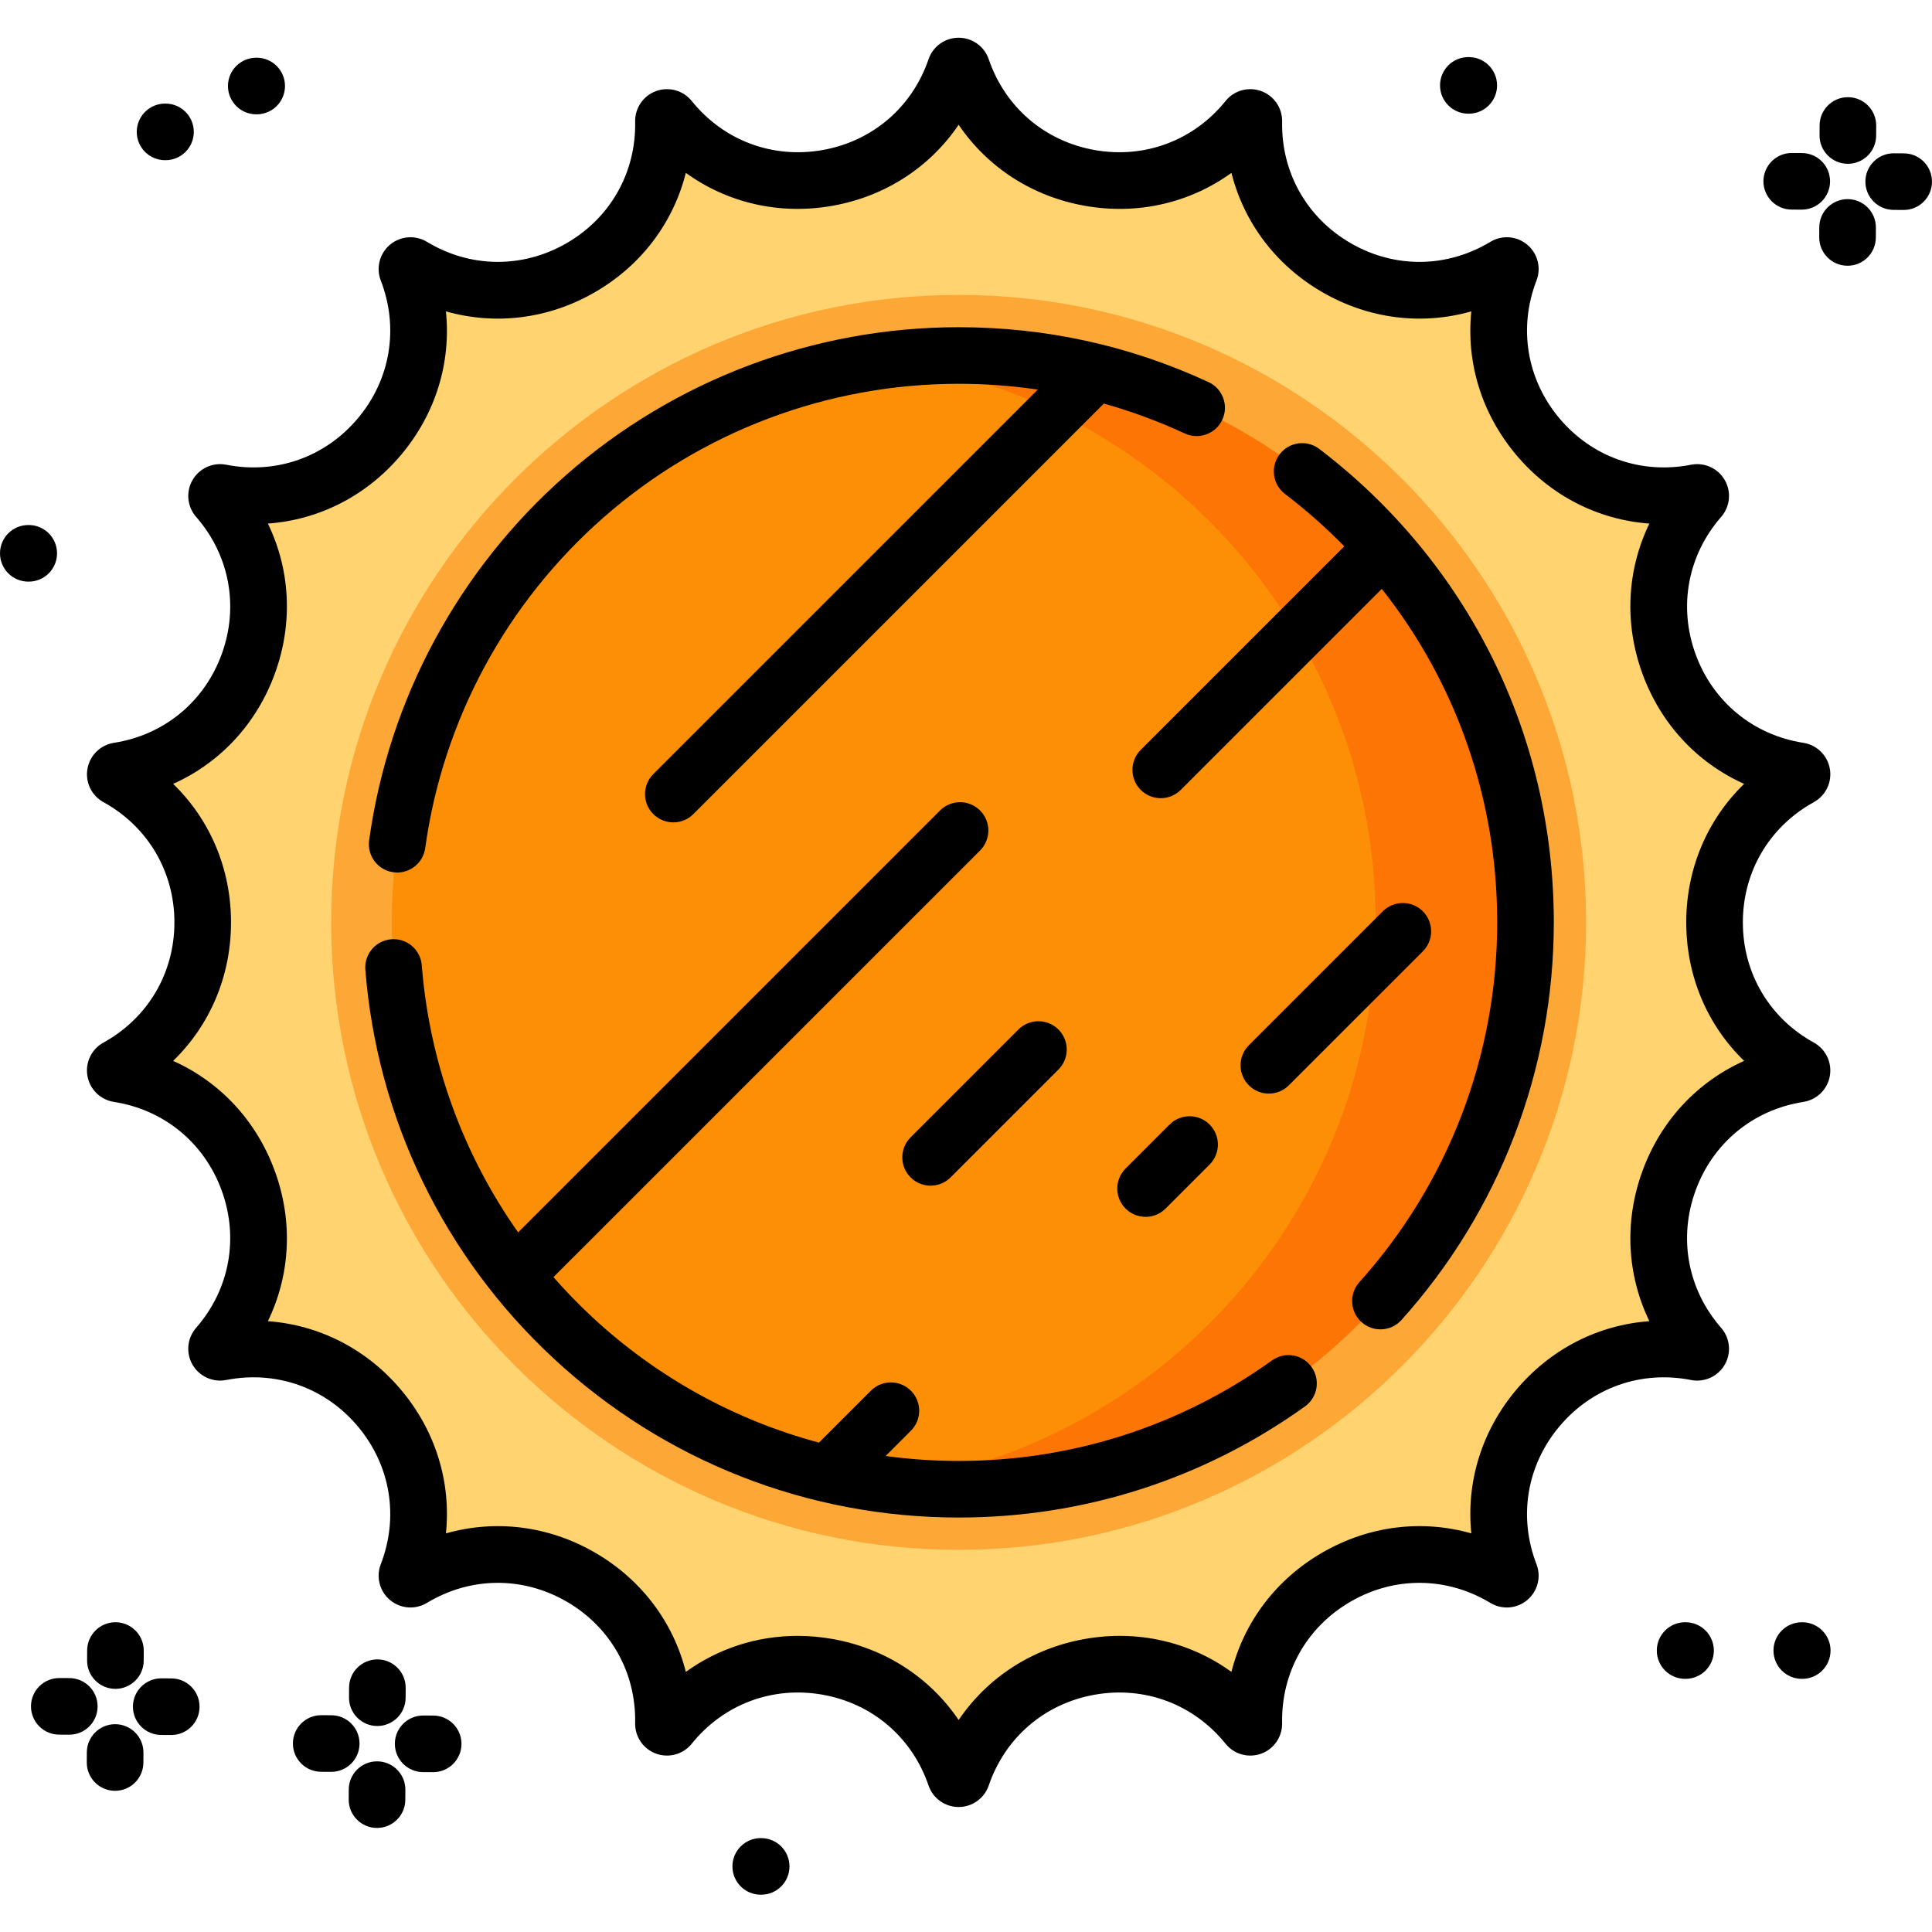 <svg height="512pt" viewBox="0 -10 512 512" width="512pt" xmlns="http://www.w3.org/2000/svg"><path d="m254.934 8.133c11.176 32.699 54.004 40.25 75.691 13.348.555-.695 1.672-.285 1.656.602-.684 34.547 36.98 56.293 66.559 38.43.762-.461 1.672.305 1.352 1.133-12.457 32.234 15.5 65.547 49.402 58.879.875-.172 1.469.855.883 1.527-22.727 26.023-7.855 66.895 26.289 72.223.875.137 1.082 1.305.305 1.734-30.262 16.684-30.262 60.176 0 76.859.777.43.57 1.602-.305 1.738-34.145 5.328-49.016 46.195-26.289 72.223.586.668-.008 1.699-.883 1.527-33.902-6.672-61.859 26.645-49.402 58.875.32.828-.59 1.594-1.352 1.133-29.578-17.863-67.242 3.883-66.559 38.43.016.891-1.102 1.297-1.656.605-21.688-26.906-64.516-19.352-75.691 13.344-.289.844-1.477.844-1.766 0-11.176-32.695-54.004-40.25-75.691-13.344-.555.691-1.672.285-1.656-.605.684-34.547-36.98-56.293-66.559-38.43-.762.461-1.672-.305-1.352-1.133 12.453-32.23-15.5-65.547-49.402-58.875-.875.168-1.469-.859-.883-1.527 22.727-26.027 7.855-66.895-26.289-72.223-.875-.137-1.082-1.309-.305-1.738 30.262-16.684 30.262-60.176 0-76.859-.777-.43-.57-1.598.305-1.734 34.145-5.328 49.016-46.199 26.289-72.223-.586-.672.008-1.699.883-1.527 33.902 6.668 61.859-26.645 49.402-58.879-.32-.828.59-1.594 1.352-1.133 29.578 17.863 67.242-3.883 66.559-38.43-.016-.887 1.102-1.297 1.656-.602 21.688 26.902 64.516 19.348 75.691-13.348.285-.84 1.477-.84 1.766 0zm0 0" fill="#fed370"/><path d="m254.051 400.723c-91.691 0-166.285-74.594-166.285-166.285 0-91.688 74.594-166.281 166.285-166.281 91.688 0 166.281 74.594 166.281 166.281 0 91.691-74.594 166.285-166.281 166.285zm0 0" fill="#fda736"/><path d="m404.277 234.438c0 82.969-67.258 150.227-150.227 150.227s-150.227-67.258-150.227-150.227c0-82.965 67.258-150.223 150.227-150.223s150.227 67.258 150.227 150.223zm0 0" fill="#fd8f07"/><path d="m404.281 234.438c0 82.973-67.266 150.227-150.23 150.227-6.723 0-13.348-.445-19.836-1.309 73.582-9.703 130.367-72.68 130.367-148.918 0-76.23-56.785-139.203-130.367-148.91 6.488-.863 13.113-1.309 19.836-1.309 82.965 0 150.23 67.254 150.23 150.219zm0 0" fill="#fd7504"/><path d="m477.922 282.016c3.562-.555 6.379-3.316 7.004-6.871.625-3.551-1.078-7.105-4.238-8.848-11.777-6.496-18.812-18.406-18.812-31.859s7.035-25.363 18.812-31.859c3.16-1.738 4.863-5.297 4.238-8.848s-3.441-6.312-7.004-6.871c-13.293-2.074-23.98-10.859-28.578-23.504-4.602-12.641-2.066-26.238 6.785-36.375 2.371-2.715 2.75-6.637.949-9.762-1.805-3.121-5.395-4.754-8.93-4.059-13.203 2.598-26.246-2.004-34.895-12.309-8.648-10.309-10.918-23.953-6.066-36.504 1.301-3.363.316-7.18-2.445-9.496-2.762-2.32-6.691-2.625-9.777-.762-11.52 6.957-25.352 7.094-37.004.363-11.648-6.727-18.449-18.773-18.184-32.223.07-3.605-2.156-6.855-5.547-8.09-3.387-1.238-7.184-.176-9.449 2.629-8.441 10.477-21.402 15.336-34.645 13-13.25-2.336-23.758-11.332-28.109-24.062-1.164-3.414-4.371-5.707-7.977-5.707-3.609 0-6.812 2.293-7.98 5.703-4.352 12.734-14.859 21.73-28.109 24.066-13.246 2.336-26.199-2.523-34.645-13-2.266-2.809-6.062-3.867-9.449-2.629-3.391 1.234-5.617 4.484-5.547 8.086.266 13.453-6.531 25.5-18.184 32.227-11.652 6.73-25.484 6.59-37.004-.367-3.086-1.859-7.016-1.555-9.777.762-2.762 2.32-3.742 6.137-2.445 9.5 4.852 12.551 2.586 26.195-6.062 36.5-8.648 10.309-21.691 14.91-34.895 12.312-3.547-.695-7.129.934-8.93 4.059-1.805 3.121-1.422 7.047.949 9.762 8.852 10.133 11.387 23.734 6.785 36.375-4.602 12.645-15.285 21.43-28.582 23.504-3.562.559-6.375 3.32-7 6.871s1.074 7.105 4.23 8.844c11.781 6.496 18.816 18.41 18.816 31.863s-7.035 25.363-18.812 31.859c-3.16 1.738-4.863 5.297-4.238 8.848s3.441 6.312 7.008 6.871c13.293 2.074 23.977 10.859 28.578 23.504 4.598 12.641 2.062 26.238-6.789 36.375-2.371 2.715-2.75 6.637-.949 9.762 1.805 3.121 5.395 4.75 8.93 4.059 13.203-2.598 26.246 2.004 34.895 12.309 8.648 10.309 10.918 23.953 6.066 36.504-1.301 3.363-.316 7.18 2.445 9.496 2.762 2.32 6.691 2.625 9.777.762 11.52-6.957 25.352-7.094 37.004-.363 11.648 6.727 18.449 18.773 18.184 32.223-.07 3.605 2.156 6.859 5.547 8.09 3.387 1.234 7.188.176 9.449-2.629 8.441-10.477 21.398-15.336 34.645-13 13.25 2.336 23.758 11.332 28.109 24.062 1.164 3.414 4.371 5.707 7.977 5.707 3.609 0 6.812-2.293 7.98-5.703 4.352-12.734 14.859-21.73 28.109-24.066 13.246-2.336 26.203 2.523 34.645 13 2.266 2.809 6.062 3.863 9.449 2.633 3.387-1.234 5.617-4.484 5.547-8.09-.266-13.453 6.531-25.5 18.184-32.227 11.652-6.73 25.484-6.594 37.004.367 3.086 1.859 7.016 1.555 9.777-.762 2.762-2.32 3.742-6.137 2.445-9.5-4.852-12.551-2.586-26.195 6.066-36.5 8.645-10.309 21.688-14.91 34.891-12.312 3.543.695 7.129-.938 8.934-4.062 1.801-3.125 1.418-7.047-.953-9.758-8.852-10.133-11.387-23.734-6.785-36.375 4.602-12.645 15.289-21.43 28.582-23.504zm-42.676 18.375c-4.863 13.359-4.082 27.477 1.859 39.734-13.586.984-26.203 7.367-35.344 18.258-9.141 10.895-13.234 24.426-11.844 37.977-13.105-3.719-27.141-2.039-39.457 5.07-12.312 7.113-20.789 18.426-24.117 31.637-11.039-7.98-24.809-11.199-38.812-8.73-14 2.469-25.836 10.207-33.48 21.477-7.648-11.27-19.48-19.008-33.484-21.477-3.098-.547-6.176-.812-9.223-.812-10.73 0-20.988 3.328-29.59 9.543-3.328-13.211-11.805-24.523-24.117-31.637-12.312-7.109-26.352-8.789-39.457-5.07 1.391-13.551-2.703-27.082-11.844-37.977-9.141-10.891-21.758-17.273-35.344-18.258 5.941-12.258 6.723-26.375 1.859-39.734-4.863-13.363-14.535-23.676-26.965-29.246 9.773-9.488 15.336-22.488 15.336-36.707s-5.562-27.215-15.336-36.703c12.43-5.574 22.102-15.887 26.965-29.246 4.863-13.363 4.082-27.48-1.859-39.738 13.586-.984 26.203-7.367 35.344-18.258 9.141-10.895 13.234-24.426 11.844-37.977 13.105 3.723 27.145 2.039 39.457-5.07 12.312-7.109 20.789-18.426 24.117-31.633 11.039 7.977 24.805 11.195 38.812 8.73 14-2.473 25.836-10.207 33.484-21.48 7.645 11.273 19.477 19.008 33.48 21.48 14.004 2.469 27.773-.754 38.812-8.73 3.328 13.207 11.805 24.523 24.117 31.633 12.316 7.109 26.355 8.793 39.457 5.07-1.391 13.551 2.703 27.082 11.844 37.977 9.141 10.895 21.758 17.273 35.344 18.258-5.941 12.258-6.723 26.375-1.859 39.738 4.863 13.359 14.535 23.672 26.965 29.246-9.773 9.484-15.336 22.484-15.336 36.703s5.562 27.219 15.336 36.707c-12.43 5.57-22.102 15.883-26.965 29.246zm0 0"/><path d="m349.629 108.973c-3.293-2.512-8-1.879-10.512 1.414-2.516 3.293-1.879 8 1.414 10.512 5.625 4.293 10.867 8.934 15.719 13.883l-53.945 53.945c-2.93 2.93-2.93 7.676 0 10.605 1.465 1.465 3.383 2.195 5.301 2.195 1.922 0 3.84-.73 5.305-2.195l53.273-53.273c19.711 24.875 30.59 55.695 30.59 88.379 0 35.266-12.969 69.125-36.523 95.344-2.77 3.082-2.516 7.824.566 10.594 1.434 1.285 3.227 1.918 5.008 1.918 2.059 0 4.102-.84 5.582-2.488 26.031-28.973 40.367-66.395 40.367-105.367 0-49.602-22.648-95.332-62.145-125.465zm0 0"/><path d="m337.098 350.523c-24.32 17.43-53.035 26.641-83.047 26.641-6.516 0-12.977-.445-19.348-1.312l6.695-6.695c2.93-2.93 2.93-7.676 0-10.605-2.93-2.93-7.676-2.93-10.605 0l-13.758 13.754c-22.25-5.957-42.859-17.266-60.078-33.254-3.629-3.371-7.059-6.914-10.289-10.602l113.059-113.055c2.926-2.93 2.926-7.68 0-10.609-2.93-2.926-7.68-2.926-10.609 0l-111.805 111.805c-14.637-20.75-23.516-45.105-25.539-70.789-.324-4.129-3.934-7.215-8.062-6.891-4.133.328-7.215 3.938-6.891 8.066 3.105 39.445 20.836 76.047 49.93 103.062 29.254 27.164 67.359 42.125 107.301 42.125 33.168 0 64.902-10.184 91.785-29.449 3.367-2.414 4.141-7.098 1.727-10.465s-7.102-4.141-10.465-1.727zm0 0"/><path d="m104.227 221.156c.348.051.695.074 1.035.074 3.688 0 6.902-2.723 7.422-6.477 4.664-33.824 21.434-64.93 47.223-87.586 26.027-22.863 59.461-35.457 94.145-35.457 7.086 0 14.086.52 20.977 1.531l-101.895 101.898c-2.93 2.926-2.93 7.676 0 10.605 1.465 1.465 3.387 2.195 5.305 2.195s3.84-.73 5.305-2.195l108.789-108.793c7.305 2.047 14.461 4.688 21.438 7.918 3.758 1.738 8.215.105 9.957-3.652 1.742-3.758.105-8.219-3.652-9.957-20.836-9.656-43.117-14.547-66.223-14.547-38.328 0-75.277 13.914-104.043 39.184-28.496 25.035-47.027 59.414-52.184 96.805-.566 4.105 2.301 7.891 6.402 8.453zm0 0"/><path d="m389.094 20.129h.117.031c4.125 0 7.48-3.336 7.496-7.469.02-4.141-3.324-7.516-7.469-7.531h-.117c-.008 0-.02 0-.031 0-4.125 0-7.48 3.336-7.496 7.469-.02 4.141 3.324 7.516 7.469 7.531zm0 0"/><path d="m477.613 419.91h-.121c-4.141 0-7.5 3.359-7.5 7.5 0 4.145 3.359 7.5 7.5 7.5h.121c4.141 0 7.5-3.355 7.5-7.5 0-4.141-3.359-7.5-7.5-7.5zm0 0"/><path d="m446.719 419.91h-.117c-.012 0-.023 0-.035 0-4.125 0-7.48 3.34-7.496 7.469-.02 4.145 3.324 7.516 7.469 7.531h.117.031c4.129 0 7.48-3.336 7.5-7.469.016-4.141-3.328-7.512-7.469-7.531zm0 0"/><path d="m201.719 477.117h-.117c-4.145 0-7.5 3.355-7.5 7.5 0 4.141 3.355 7.5 7.5 7.5h.117c4.145 0 7.5-3.359 7.5-7.5 0-4.145-3.359-7.5-7.5-7.5zm0 0"/><path d="m15.117 136.668c.02-4.141-3.324-7.516-7.469-7.531h-.117c-.012 0-.02 0-.031 0-4.129 0-7.48 3.336-7.5 7.469-.016 4.145 3.328 7.516 7.469 7.531h.117.031c4.129 0 7.484-3.336 7.5-7.469zm0 0"/><path d="m43.742 32.453h.117c4.145 0 7.5-3.355 7.5-7.5 0-4.141-3.355-7.5-7.5-7.5h-.117c-4.141 0-7.5 3.359-7.5 7.5 0 4.145 3.359 7.5 7.5 7.5zm0 0"/><path d="m67.879 20.297h.117.031c4.129 0 7.484-3.336 7.5-7.469.02-4.145-3.324-7.516-7.469-7.531h-.117c-.012 0-.02 0-.031 0-4.129 0-7.48 3.336-7.5 7.469-.016 4.141 3.328 7.512 7.469 7.531zm0 0"/><path d="m30.547 437.566h.035c4.125 0 7.48-3.336 7.5-7.465l.012-2.652c.02-4.145-3.32-7.516-7.461-7.539-4.129-.023-7.52 3.324-7.539 7.465l-.012 2.656c-.02 4.141 3.32 7.516 7.465 7.535zm0 0"/><path d="m30.547 446.93c-.012 0-.023 0-.035 0-4.125 0-7.48 3.332-7.5 7.461l-.012 2.656c-.023 4.141 3.32 7.516 7.461 7.535h.039c4.125 0 7.477-3.332 7.5-7.465l.012-2.652c.02-4.145-3.324-7.516-7.465-7.535zm0 0"/><path d="m45.418 434.797-2.652-.016c-.016 0-.027 0-.039 0-4.125 0-7.477 3.336-7.5 7.465-.02 4.141 3.324 7.516 7.465 7.535l2.656.016h.035c4.125 0 7.48-3.336 7.5-7.465.02-4.145-3.324-7.516-7.465-7.535zm0 0"/><path d="m25.863 442.246c.023-4.141-3.32-7.516-7.461-7.535l-2.656-.012c-.012 0-.023 0-.035 0-4.125 0-7.48 3.332-7.5 7.461-.02 4.145 3.32 7.52 7.465 7.539l2.652.012h.039c4.125 0 7.48-3.332 7.496-7.465zm0 0"/><path d="m489.664 33.41h.035c4.125 0 7.48-3.336 7.5-7.465l.016-2.652c.02-4.145-3.324-7.516-7.465-7.535-.016 0-.023 0-.039 0-4.125 0-7.477 3.332-7.496 7.461l-.016 2.656c-.02 4.141 3.324 7.516 7.465 7.535zm0 0"/><path d="m489.668 42.773c-.016 0-.027 0-.039 0-4.125 0-7.48 3.332-7.5 7.461l-.012 2.656c-.02 4.141 3.32 7.516 7.465 7.535h.035c4.125 0 7.48-3.332 7.5-7.465l.012-2.652c.02-4.141-3.32-7.516-7.461-7.535zm0 0"/><path d="m504.535 30.641-2.652-.016c-.016 0-.023 0-.039 0-4.125 0-7.477 3.336-7.496 7.465-.023 4.141 3.32 7.516 7.461 7.535l2.656.016h.035c4.125 0 7.48-3.336 7.5-7.465.02-4.145-3.32-7.516-7.465-7.535zm0 0"/><path d="m474.793 45.543 2.652.012h.039c4.125 0 7.48-3.332 7.5-7.461.02-4.145-3.324-7.52-7.465-7.539l-2.652-.012c-.016 0-.023 0-.039 0-4.125 0-7.477 3.336-7.5 7.465-.016 4.141 3.324 7.516 7.465 7.535zm0 0"/><path d="m99.961 447.41h.035c4.125 0 7.48-3.332 7.5-7.465l.012-2.652c.02-4.141-3.32-7.516-7.465-7.535-4.152-.004-7.516 3.32-7.535 7.465l-.012 2.652c-.02 4.141 3.32 7.516 7.465 7.535zm0 0"/><path d="m99.961 456.773c-.012 0-.023 0-.035 0-4.125 0-7.48 3.332-7.5 7.465l-.016 2.652c-.02 4.141 3.324 7.516 7.465 7.535h.039c4.125 0 7.477-3.332 7.496-7.461l.016-2.656c.02-4.141-3.324-7.516-7.465-7.535zm0 0"/><path d="m114.832 444.641-2.656-.012c-.012 0-.023 0-.035 0-4.125 0-7.48 3.332-7.5 7.461-.02 4.145 3.324 7.516 7.465 7.539l2.652.012h.039c4.125 0 7.477-3.336 7.5-7.465.02-4.141-3.324-7.516-7.465-7.535zm0 0"/><path d="m95.277 452.094c.023-4.145-3.32-7.516-7.461-7.535l-2.656-.016c-.012 0-.023 0-.035 0-4.125 0-7.48 3.336-7.5 7.465-.02 4.141 3.32 7.516 7.465 7.535l2.652.016h.039c4.125 0 7.48-3.336 7.496-7.465zm0 0"/><path d="m269.891 262.832-28.578 28.578c-2.926 2.93-2.926 7.68 0 10.605 1.465 1.465 3.387 2.199 5.305 2.199 1.918 0 3.84-.734 5.305-2.199l28.578-28.578c2.93-2.926 2.93-7.676 0-10.605-2.93-2.926-7.68-2.93-10.609 0zm0 0"/><path d="m303.59 312.48c1.918 0 3.84-.73 5.301-2.195l11.668-11.668c2.93-2.93 2.93-7.676 0-10.605-2.926-2.93-7.676-2.93-10.605 0l-11.668 11.668c-2.93 2.93-2.93 7.676 0 10.605 1.465 1.465 3.383 2.195 5.305 2.195zm0 0"/><path d="m377.066 231.504c-2.93-2.93-7.676-2.93-10.605 0l-35.508 35.508c-2.93 2.93-2.93 7.68 0 10.605 1.465 1.465 3.383 2.199 5.305 2.199 1.918 0 3.836-.734 5.301-2.199l35.508-35.508c2.93-2.93 2.93-7.676 0-10.605zm0 0"/></svg>